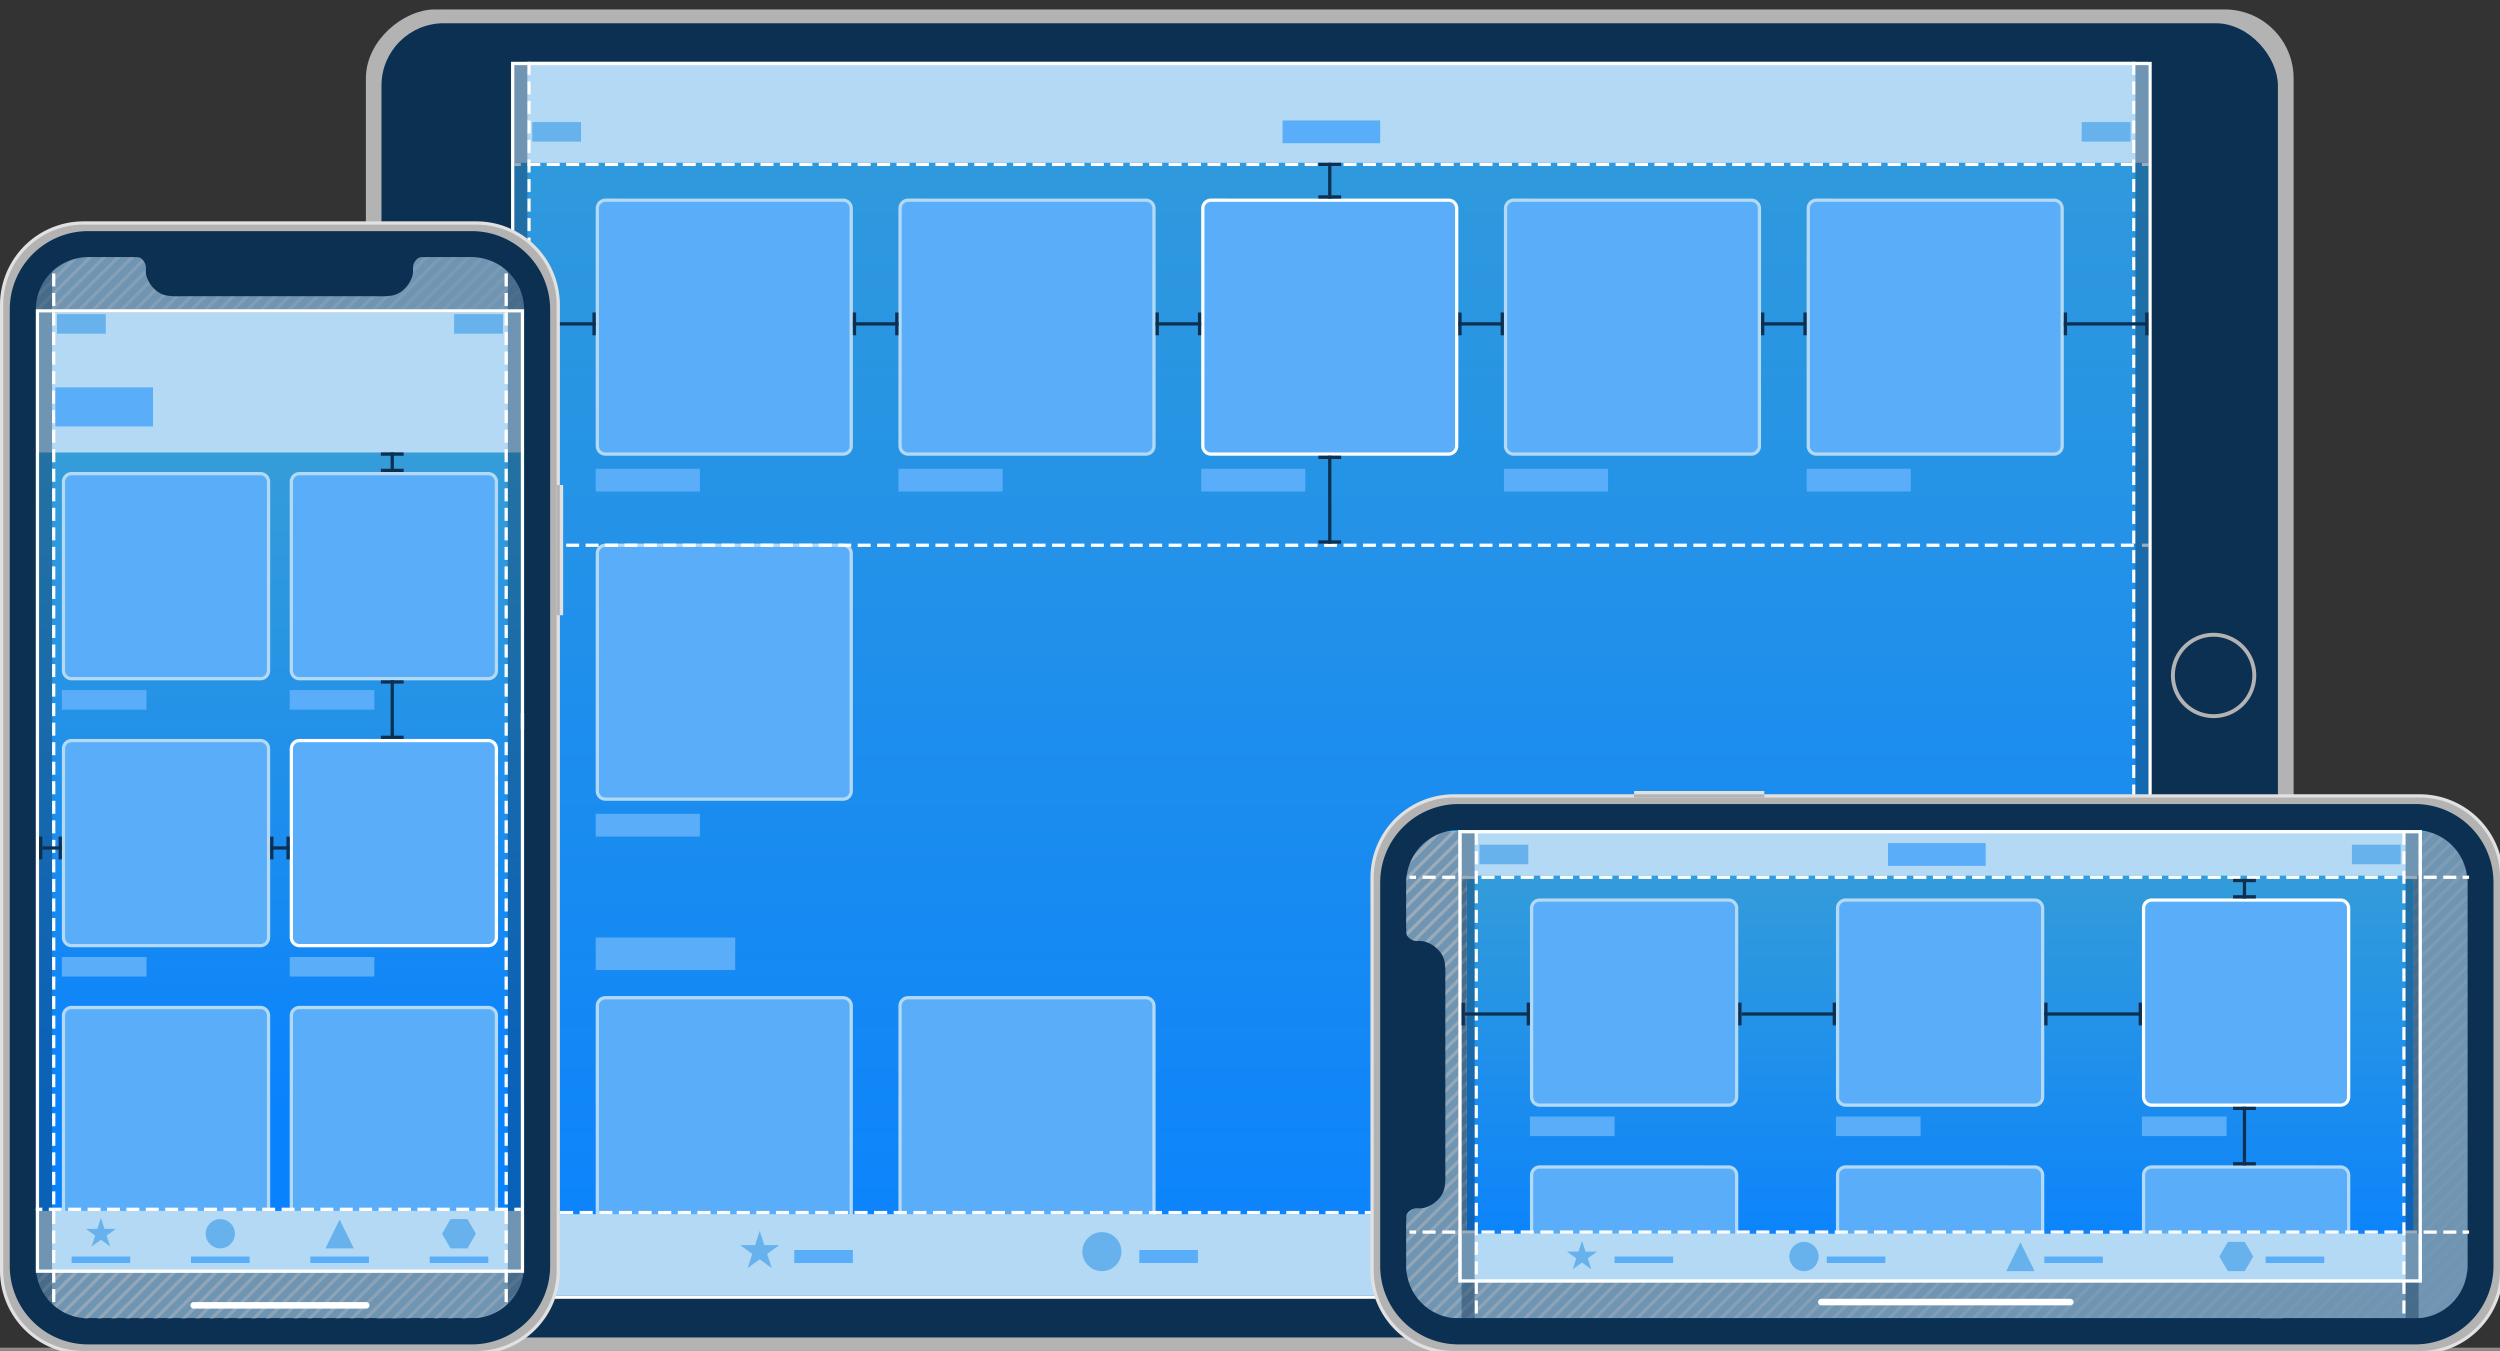 <svg id="Layer_10" data-name="Layer 10" xmlns="http://www.w3.org/2000/svg" xmlns:xlink="http://www.w3.org/1999/xlink" viewBox="0 0 768 415"><rect x="0" y="0" width="768" height="415" fill="#333333" stroke="none"/><defs><style>.cls-1,.cls-100,.cls-101,.cls-102,.cls-103,.cls-104,.cls-105,.cls-106,.cls-107,.cls-108,.cls-109,.cls-11,.cls-110,.cls-111,.cls-112,.cls-113,.cls-114,.cls-115,.cls-116,.cls-117,.cls-118,.cls-119,.cls-12,.cls-120,.cls-121,.cls-122,.cls-123,.cls-124,.cls-125,.cls-126,.cls-127,.cls-128,.cls-129,.cls-13,.cls-130,.cls-131,.cls-134,.cls-135,.cls-138,.cls-139,.cls-14,.cls-141,.cls-142,.cls-2,.cls-21,.cls-22,.cls-23,.cls-24,.cls-25,.cls-26,.cls-27,.cls-28,.cls-29,.cls-30,.cls-31,.cls-32,.cls-33,.cls-34,.cls-35,.cls-36,.cls-37,.cls-38,.cls-39,.cls-40,.cls-41,.cls-42,.cls-43,.cls-44,.cls-45,.cls-46,.cls-47,.cls-48,.cls-49,.cls-50,.cls-51,.cls-52,.cls-53,.cls-54,.cls-55,.cls-56,.cls-57,.cls-58,.cls-59,.cls-60,.cls-61,.cls-62,.cls-63,.cls-64,.cls-65,.cls-66,.cls-67,.cls-68,.cls-69,.cls-7,.cls-70,.cls-71,.cls-72,.cls-73,.cls-74,.cls-75,.cls-76,.cls-77,.cls-78,.cls-79,.cls-8,.cls-80,.cls-81,.cls-82,.cls-83,.cls-84,.cls-85,.cls-86,.cls-87,.cls-88,.cls-89,.cls-90,.cls-91,.cls-92,.cls-93,.cls-94,.cls-95,.cls-96,.cls-97,.cls-98,.cls-99{fill:none;}.cls-2{stroke:#8c8c8c;}.cls-100,.cls-101,.cls-102,.cls-103,.cls-104,.cls-105,.cls-106,.cls-107,.cls-108,.cls-109,.cls-110,.cls-111,.cls-112,.cls-113,.cls-114,.cls-115,.cls-116,.cls-117,.cls-118,.cls-119,.cls-12,.cls-120,.cls-121,.cls-122,.cls-123,.cls-124,.cls-125,.cls-126,.cls-127,.cls-128,.cls-129,.cls-13,.cls-130,.cls-131,.cls-135,.cls-138,.cls-139,.cls-14,.cls-141,.cls-142,.cls-15,.cls-2,.cls-21,.cls-22,.cls-23,.cls-24,.cls-25,.cls-27,.cls-28,.cls-29,.cls-30,.cls-31,.cls-32,.cls-33,.cls-34,.cls-35,.cls-36,.cls-37,.cls-38,.cls-39,.cls-4,.cls-40,.cls-41,.cls-42,.cls-43,.cls-44,.cls-45,.cls-46,.cls-47,.cls-48,.cls-49,.cls-50,.cls-51,.cls-52,.cls-53,.cls-54,.cls-55,.cls-56,.cls-57,.cls-58,.cls-59,.cls-60,.cls-61,.cls-62,.cls-63,.cls-64,.cls-65,.cls-66,.cls-67,.cls-68,.cls-69,.cls-7,.cls-70,.cls-71,.cls-72,.cls-73,.cls-74,.cls-75,.cls-76,.cls-77,.cls-78,.cls-79,.cls-8,.cls-80,.cls-81,.cls-82,.cls-83,.cls-84,.cls-85,.cls-86,.cls-87,.cls-88,.cls-89,.cls-90,.cls-91,.cls-92,.cls-93,.cls-94,.cls-95,.cls-96,.cls-97,.cls-98,.cls-99{stroke-miterlimit:10;}.cls-3{fill:#8c8c8c;}.cls-18,.cls-4{fill:#b3b3b3;}.cls-14,.cls-4{stroke:#b3b3b3;stroke-width:1.2px;}.cls-5{fill:#0b3051;}.cls-6{fill:url(#linear-gradient);}.cls-100,.cls-101,.cls-102,.cls-103,.cls-104,.cls-105,.cls-106,.cls-107,.cls-108,.cls-109,.cls-110,.cls-111,.cls-112,.cls-113,.cls-114,.cls-115,.cls-116,.cls-117,.cls-118,.cls-119,.cls-12,.cls-120,.cls-121,.cls-122,.cls-123,.cls-124,.cls-125,.cls-126,.cls-127,.cls-128,.cls-129,.cls-13,.cls-130,.cls-131,.cls-134,.cls-138,.cls-139,.cls-141,.cls-15,.cls-21,.cls-22,.cls-23,.cls-24,.cls-25,.cls-26,.cls-27,.cls-28,.cls-29,.cls-30,.cls-31,.cls-32,.cls-33,.cls-34,.cls-35,.cls-36,.cls-37,.cls-38,.cls-39,.cls-40,.cls-41,.cls-42,.cls-43,.cls-44,.cls-45,.cls-46,.cls-47,.cls-48,.cls-49,.cls-50,.cls-51,.cls-52,.cls-53,.cls-54,.cls-55,.cls-56,.cls-57,.cls-58,.cls-59,.cls-60,.cls-61,.cls-62,.cls-63,.cls-64,.cls-65,.cls-66,.cls-67,.cls-68,.cls-69,.cls-7,.cls-70,.cls-71,.cls-72,.cls-73,.cls-74,.cls-75,.cls-76,.cls-77,.cls-78,.cls-79,.cls-8,.cls-80,.cls-81,.cls-82,.cls-83,.cls-84,.cls-85,.cls-86,.cls-87,.cls-88,.cls-89,.cls-90,.cls-91,.cls-92,.cls-93,.cls-94,.cls-95,.cls-96,.cls-97,.cls-98,.cls-99{stroke:#fff;}.cls-8{stroke-dasharray:3.98 1.99;}.cls-15,.cls-9{fill:#5aaef9;}.cls-10{fill:#b4d9f5;}.cls-11,.cls-142{stroke:#0b3051;}.cls-12{stroke-dasharray:4.02 2.01;}.cls-13{stroke-dasharray:4 2;}.cls-16{fill:#fff;}.cls-17{opacity:0.4;}.cls-19{fill:url(#linear-gradient-2);}.cls-20{clip-path:url(#clip-path);}.cls-21{opacity:0.99;}.cls-22{opacity:0.98;}.cls-23{opacity:0.97;}.cls-24{opacity:0.96;}.cls-25{opacity:0.95;}.cls-26{stroke-miterlimit:10;opacity:0.95;}.cls-27{opacity:0.94;}.cls-28{opacity:0.93;}.cls-29{opacity:0.92;}.cls-30{opacity:0.91;}.cls-31{opacity:0.9;}.cls-32{opacity:0.89;}.cls-33{opacity:0.88;}.cls-34{opacity:0.87;}.cls-35{opacity:0.86;}.cls-36{opacity:0.86;}.cls-37{opacity:0.85;}.cls-38{opacity:0.84;}.cls-39{opacity:0.83;}.cls-40{opacity:0.82;}.cls-41{opacity:0.81;}.cls-42{opacity:0.8;}.cls-43{opacity:0.79;}.cls-44{opacity:0.78;}.cls-45{opacity:0.77;}.cls-46{opacity:0.77;}.cls-47{opacity:0.76;}.cls-48{opacity:0.75;}.cls-49{opacity:0.74;}.cls-50{opacity:0.73;}.cls-51{opacity:0.72;}.cls-52{opacity:0.71;}.cls-53{opacity:0.7;}.cls-54{opacity:0.69;}.cls-55{opacity:0.68;}.cls-56{opacity:0.68;}.cls-57{opacity:0.67;}.cls-58{opacity:0.66;}.cls-59{opacity:0.65;}.cls-60{opacity:0.64;}.cls-61{opacity:0.63;}.cls-62{opacity:0.62;}.cls-63{opacity:0.61;}.cls-64{opacity:0.6;}.cls-65{opacity:0.59;}.cls-66{opacity:0.59;}.cls-67{opacity:0.58;}.cls-68{opacity:0.57;}.cls-69{opacity:0.56;}.cls-70{opacity:0.55;}.cls-71{opacity:0.54;}.cls-72{opacity:0.53;}.cls-73{opacity:0.52;}.cls-74{opacity:0.51;}.cls-75{opacity:0.5;}.cls-76{opacity:0.5;}.cls-77{opacity:0.49;}.cls-78{opacity:0.48;}.cls-79{opacity:0.47;}.cls-80{opacity:0.46;}.cls-81{opacity:0.45;}.cls-82{opacity:0.44;}.cls-83{opacity:0.43;}.cls-84{opacity:0.42;}.cls-85{opacity:0.41;}.cls-86{opacity:0.41;}.cls-87{opacity:0.4;}.cls-88{opacity:0.39;}.cls-89{opacity:0.38;}.cls-90{opacity:0.37;}.cls-91{opacity:0.36;}.cls-92{opacity:0.35;}.cls-93{opacity:0.34;}.cls-94{opacity:0.33;}.cls-95{opacity:0.32;}.cls-96{opacity:0.32;}.cls-97{opacity:0.31;}.cls-98{opacity:0.3;}.cls-99{opacity:0.29;}.cls-100{opacity:0.28;}.cls-101{opacity:0.27;}.cls-102{opacity:0.26;}.cls-103{opacity:0.25;}.cls-104{opacity:0.24;}.cls-105{opacity:0.23;}.cls-106{opacity:0.23;}.cls-107{opacity:0.22;}.cls-108{opacity:0.21;}.cls-109{opacity:0.2;}.cls-110{opacity:0.19;}.cls-111{opacity:0.18;}.cls-112{opacity:0.17;}.cls-113{opacity:0.16;}.cls-114{opacity:0.15;}.cls-115{opacity:0.14;}.cls-116{opacity:0.14;}.cls-117{opacity:0.13;}.cls-118{opacity:0.12;}.cls-119{opacity:0.11;}.cls-120{opacity:0.1;}.cls-121{opacity:0.09;}.cls-122{opacity:0.08;}.cls-123{opacity:0.07;}.cls-124{opacity:0.06;}.cls-125{opacity:0.05;}.cls-126{opacity:0.05;}.cls-127{opacity:0.04;}.cls-128{opacity:0.03;}.cls-129{opacity:0.02;}.cls-130{opacity:0.01;}.cls-131{opacity:0;}.cls-132{clip-path:url(#clip-path-2);}.cls-133{fill:#e1e1e1;}.cls-135{stroke:#67b2ec;}.cls-136{fill:url(#linear-gradient-3);}.cls-137{clip-path:url(#clip-path-3);}.cls-138{stroke-dasharray:3.97 1.99;}.cls-139{stroke-linecap:round;stroke-width:2px;}.cls-140{fill:#67b2ec;}.cls-141{stroke-dasharray:4.02 2.01;}</style><linearGradient id="linear-gradient" x1="408.5" y1="406.39" x2="408.5" y2="-63.44" gradientTransform="translate(617 -200) rotate(90)" gradientUnits="userSpaceOnUse"><stop offset="0" stop-color="#0982fe"/><stop offset="1" stop-color="#3ca1d2"/></linearGradient><linearGradient id="linear-gradient-2" x1="86" y1="340.8" x2="86" y2="106.36" gradientTransform="matrix(1, 0, 0, 1, 0, 0)" xlink:href="#linear-gradient"/><clipPath id="clip-path"><rect class="cls-1" x="11" y="74" width="149" height="21"/></clipPath><clipPath id="clip-path-2"><rect class="cls-1" x="11.5" y="381.5" width="149" height="24"/></clipPath><linearGradient id="linear-gradient-3" x1="595" y1="388.67" x2="595" y2="244.66" gradientTransform="matrix(1, 0, 0, 1, 0, 0)" xlink:href="#linear-gradient"/><clipPath id="clip-path-3"><polygon class="cls-1" points="741.5 255.5 741.5 393.5 450.5 393.5 450.5 255.5 431.5 255.5 431.5 404.88 758.5 404.88 758.5 255.5 741.5 255.5"/></clipPath></defs><title>iOSHIG_Hero</title><line class="cls-2" y1="414.5" x2="768" y2="414.5"/><path class="cls-3" d="M137,204.58a3.72,3.72,0,1,1-3.73,3.72A3.71,3.71,0,0,1,137,204.58Z"/><rect class="cls-4" x="203" y="-86.5" width="411" height="591" rx="20.56" ry="20.56" transform="translate(199.5 617.5) rotate(-90)"/><rect class="cls-5" x="117.19" y="7.14" width="582.58" height="403.72" rx="19.15" ry="19.15"/><rect class="cls-6" x="219" y="-43" width="379" height="503" transform="translate(200 617) rotate(-90)"/><line class="cls-7" x1="158" y1="50.5" x2="160" y2="50.5"/><line class="cls-8" x1="161.99" y1="50.5" x2="657" y2="50.5"/><line class="cls-7" x1="658" y1="50.5" x2="660" y2="50.5"/><rect class="cls-9" x="183" y="250" width="32" height="7"/><rect class="cls-9" x="183.5" y="167.5" width="78" height="78" rx="2.5" ry="2.5"/><path class="cls-10" d="M259,168a2,2,0,0,1,2,2v73a2,2,0,0,1-2,2H186a2,2,0,0,1-2-2V170a2,2,0,0,1,2-2h73m0-1H186a3,3,0,0,0-3,3v73a3,3,0,0,0,3,3h73a3,3,0,0,0,3-3V170a3,3,0,0,0-3-3Z"/><line class="cls-7" x1="158" y1="167.5" x2="160" y2="167.5"/><line class="cls-8" x1="161.99" y1="167.5" x2="657" y2="167.5"/><line class="cls-7" x1="658" y1="167.5" x2="660" y2="167.5"/><rect class="cls-9" x="183" y="144" width="32" height="7"/><rect class="cls-9" x="183.5" y="61.5" width="78" height="78" rx="2.5" ry="2.5"/><path class="cls-10" d="M259,62a2,2,0,0,1,2,2v73a2,2,0,0,1-2,2H186a2,2,0,0,1-2-2V64a2,2,0,0,1,2-2h73m0-1H186a3,3,0,0,0-3,3v73a3,3,0,0,0,3,3h73a3,3,0,0,0,3-3V64a3,3,0,0,0-3-3Z"/><line class="cls-11" x1="169.5" y1="96" x2="169.5" y2="103"/><line class="cls-11" x1="182.5" y1="96" x2="182.5" y2="103"/><line class="cls-11" x1="169" y1="99.5" x2="183" y2="99.5"/><rect class="cls-9" x="276" y="144" width="32" height="7"/><rect class="cls-9" x="276.5" y="61.5" width="78" height="78" rx="2.5" ry="2.5"/><path class="cls-10" d="M352,62a2,2,0,0,1,2,2v73a2,2,0,0,1-2,2H279a2,2,0,0,1-2-2V64a2,2,0,0,1,2-2h73m0-1H279a3,3,0,0,0-3,3v73a3,3,0,0,0,3,3h73a3,3,0,0,0,3-3V64a3,3,0,0,0-3-3Z"/><rect class="cls-9" x="183" y="389" width="32" height="7"/><path class="cls-9" d="M183.5,384.5V309a2.5,2.5,0,0,1,2.5-2.5h73a2.5,2.5,0,0,1,2.5,2.5v75.5Z"/><path class="cls-10" d="M259,307a2,2,0,0,1,2,2v75H184V309a2,2,0,0,1,2-2h73m0-1H186a3,3,0,0,0-3,3v76h79V309a3,3,0,0,0-3-3Z"/><rect class="cls-9" x="276" y="389" width="32" height="7"/><path class="cls-9" d="M276.5,384.5V309a2.5,2.5,0,0,1,2.5-2.5h73a2.5,2.5,0,0,1,2.5,2.5v75.5Z"/><path class="cls-10" d="M352,307a2,2,0,0,1,2,2v75H277V309a2,2,0,0,1,2-2h73m0-1H279a3,3,0,0,0-3,3v76h79V309a3,3,0,0,0-3-3Z"/><rect class="cls-10" x="157" y="373" width="503" height="25"/><line class="cls-7" x1="162" y1="372.5" x2="164" y2="372.5"/><line class="cls-12" x1="166.01" y1="372.5" x2="659" y2="372.5"/><line class="cls-7" x1="660" y1="372.5" x2="662" y2="372.5"/><rect class="cls-10" x="157" y="19" width="503" height="31"/><line class="cls-13" x1="162.5" y1="19" x2="162.5" y2="336"/><path class="cls-14" d="M680,195a12.5,12.5,0,1,0,12.52,12.51A12.5,12.5,0,0,0,680,195"/><line class="cls-13" x1="655.5" y1="19" x2="655.5" y2="336"/><rect class="cls-15" x="714.5" y="319.5" width="20" height="12" rx="6" ry="6"/><circle class="cls-16" cx="728.5" cy="325.5" r="4.5"/><g class="cls-17"><rect class="cls-5" x="656" y="17.5" width="10" height="321.5"/></g><g class="cls-17"><rect class="cls-5" x="152" y="17.5" width="10" height="321.5"/></g><line class="cls-7" x1="157.5" y1="178" x2="157.5" y2="187"/><rect class="cls-7" x="219.5" y="-42.5" width="379" height="503" transform="translate(200 618) rotate(-90)"/><rect class="cls-18" y="115" width="1.43" height="13"/><rect class="cls-18" y="172" width="1" height="25"/><rect class="cls-18" y="140" width="1" height="25"/><rect class="cls-19" x="11" y="79" width="150" height="326"/><rect class="cls-10" x="11.5" y="95.5" width="149.5" height="43.5"/><path class="cls-10" d="M161,95.89H11V80c1-2.78,3.26-5,6-5H161Z"/><g class="cls-20"><line class="cls-7" x1="-248.46" y1="113.89" x2="89.94" y2="-222.62"/><line class="cls-21" x1="-244.68" y1="114.41" x2="93.72" y2="-222.1"/><line class="cls-22" x1="-240.9" y1="114.93" x2="97.5" y2="-221.58"/><line class="cls-23" x1="-237.12" y1="115.46" x2="101.28" y2="-221.05"/><line class="cls-24" x1="-233.34" y1="115.98" x2="105.06" y2="-220.53"/><line class="cls-25" x1="-229.56" y1="116.5" x2="108.84" y2="-220.01"/><line class="cls-26" x1="-225.78" y1="117.02" x2="112.62" y2="-219.49"/><line class="cls-27" x1="-222" y1="117.54" x2="116.4" y2="-218.97"/><line class="cls-28" x1="-218.22" y1="118.06" x2="120.18" y2="-218.45"/><line class="cls-29" x1="-214.44" y1="118.59" x2="123.96" y2="-217.92"/><line class="cls-30" x1="-210.66" y1="119.11" x2="127.74" y2="-217.4"/><line class="cls-31" x1="-206.88" y1="119.63" x2="131.52" y2="-216.88"/><line class="cls-32" x1="-203.1" y1="120.15" x2="135.3" y2="-216.36"/><line class="cls-33" x1="-199.32" y1="120.67" x2="139.08" y2="-215.84"/><line class="cls-34" x1="-195.54" y1="121.19" x2="142.87" y2="-215.32"/><line class="cls-35" x1="-191.76" y1="121.72" x2="146.65" y2="-214.79"/><line class="cls-36" x1="-187.98" y1="122.24" x2="150.43" y2="-214.27"/><line class="cls-37" x1="-184.19" y1="122.76" x2="154.21" y2="-213.75"/><line class="cls-38" x1="-180.41" y1="123.28" x2="157.99" y2="-213.23"/><line class="cls-39" x1="-176.63" y1="123.8" x2="161.77" y2="-212.71"/><line class="cls-40" x1="-172.85" y1="124.32" x2="165.55" y2="-212.18"/><line class="cls-41" x1="-169.07" y1="124.85" x2="169.33" y2="-211.66"/><line class="cls-42" x1="-165.29" y1="125.37" x2="173.11" y2="-211.14"/><line class="cls-43" x1="-161.51" y1="125.89" x2="176.89" y2="-210.62"/><line class="cls-44" x1="-157.73" y1="126.41" x2="180.67" y2="-210.1"/><line class="cls-45" x1="-153.95" y1="126.93" x2="184.45" y2="-209.58"/><line class="cls-46" x1="-150.17" y1="127.46" x2="188.23" y2="-209.05"/><line class="cls-47" x1="-146.39" y1="127.98" x2="192.01" y2="-208.53"/><line class="cls-48" x1="-142.61" y1="128.5" x2="195.79" y2="-208.01"/><line class="cls-49" x1="-138.83" y1="129.02" x2="199.57" y2="-207.49"/><line class="cls-50" x1="-135.05" y1="129.54" x2="203.35" y2="-206.97"/><line class="cls-51" x1="-131.27" y1="130.06" x2="207.13" y2="-206.45"/><line class="cls-52" x1="-127.49" y1="130.59" x2="210.91" y2="-205.92"/><line class="cls-53" x1="-123.71" y1="131.11" x2="214.69" y2="-205.4"/><line class="cls-54" x1="-119.93" y1="131.63" x2="218.47" y2="-204.88"/><line class="cls-55" x1="-116.15" y1="132.15" x2="222.25" y2="-204.36"/><line class="cls-56" x1="-112.37" y1="132.67" x2="226.04" y2="-203.84"/><line class="cls-57" x1="-108.59" y1="133.19" x2="229.82" y2="-203.32"/><line class="cls-58" x1="-104.8" y1="133.72" x2="233.6" y2="-202.79"/><line class="cls-59" x1="-101.02" y1="134.24" x2="237.38" y2="-202.27"/><line class="cls-60" x1="-97.24" y1="134.76" x2="241.16" y2="-201.75"/><line class="cls-61" x1="-93.46" y1="135.28" x2="244.94" y2="-201.23"/><line class="cls-62" x1="-89.68" y1="135.8" x2="248.72" y2="-200.71"/><line class="cls-63" x1="-85.9" y1="136.32" x2="252.5" y2="-200.19"/><line class="cls-64" x1="-82.12" y1="136.85" x2="256.28" y2="-199.66"/><line class="cls-65" x1="-78.34" y1="137.37" x2="260.06" y2="-199.14"/><line class="cls-66" x1="-74.56" y1="137.89" x2="263.84" y2="-198.62"/><line class="cls-67" x1="-70.78" y1="138.41" x2="267.62" y2="-198.1"/><line class="cls-68" x1="-67" y1="138.93" x2="271.4" y2="-197.58"/><line class="cls-69" x1="-63.22" y1="139.46" x2="275.18" y2="-197.05"/><line class="cls-70" x1="-59.44" y1="139.98" x2="278.96" y2="-196.53"/><line class="cls-71" x1="-55.66" y1="140.5" x2="282.74" y2="-196.01"/><line class="cls-72" x1="-51.88" y1="141.02" x2="286.52" y2="-195.49"/><line class="cls-73" x1="-48.1" y1="141.54" x2="290.3" y2="-194.97"/><line class="cls-74" x1="-44.32" y1="142.06" x2="294.08" y2="-194.45"/><line class="cls-75" x1="-40.54" y1="142.59" x2="297.86" y2="-193.92"/><line class="cls-76" x1="-36.76" y1="143.11" x2="301.64" y2="-193.4"/><line class="cls-77" x1="-32.98" y1="143.63" x2="305.42" y2="-192.88"/><line class="cls-78" x1="-29.2" y1="144.15" x2="309.21" y2="-192.36"/><line class="cls-79" x1="-25.42" y1="144.67" x2="312.99" y2="-191.84"/><line class="cls-80" x1="-21.63" y1="145.19" x2="316.77" y2="-191.32"/><line class="cls-81" x1="-17.85" y1="145.72" x2="320.55" y2="-190.79"/><line class="cls-82" x1="-14.07" y1="146.24" x2="324.33" y2="-190.27"/><line class="cls-83" x1="-10.29" y1="146.76" x2="328.11" y2="-189.75"/><line class="cls-84" x1="-6.51" y1="147.28" x2="331.89" y2="-189.23"/><line class="cls-85" x1="-2.73" y1="147.8" x2="335.67" y2="-188.71"/><line class="cls-86" x1="1.05" y1="148.32" x2="339.45" y2="-188.19"/><line class="cls-87" x1="4.83" y1="148.85" x2="343.23" y2="-187.66"/><line class="cls-88" x1="8.61" y1="149.37" x2="347.01" y2="-187.14"/><line class="cls-89" x1="12.39" y1="149.89" x2="350.79" y2="-186.62"/><line class="cls-90" x1="16.17" y1="150.41" x2="354.57" y2="-186.1"/><line class="cls-91" x1="19.95" y1="150.93" x2="358.35" y2="-185.58"/><line class="cls-92" x1="23.73" y1="151.45" x2="362.13" y2="-185.05"/><line class="cls-93" x1="27.51" y1="151.98" x2="365.91" y2="-184.53"/><line class="cls-94" x1="31.29" y1="152.5" x2="369.69" y2="-184.01"/><line class="cls-95" x1="35.07" y1="153.02" x2="373.47" y2="-183.49"/><line class="cls-96" x1="38.85" y1="153.54" x2="377.25" y2="-182.97"/><line class="cls-97" x1="42.63" y1="154.06" x2="381.03" y2="-182.45"/><line class="cls-98" x1="46.41" y1="154.59" x2="384.81" y2="-181.92"/><line class="cls-99" x1="50.19" y1="155.11" x2="388.6" y2="-181.4"/><line class="cls-100" x1="53.97" y1="155.63" x2="392.38" y2="-180.88"/><line class="cls-101" x1="57.75" y1="156.15" x2="396.16" y2="-180.36"/><line class="cls-102" x1="61.54" y1="156.67" x2="399.94" y2="-179.84"/><line class="cls-103" x1="65.32" y1="157.19" x2="403.72" y2="-179.32"/><line class="cls-104" x1="69.1" y1="157.72" x2="407.5" y2="-178.79"/><line class="cls-105" x1="72.88" y1="158.24" x2="411.28" y2="-178.27"/><line class="cls-106" x1="76.66" y1="158.76" x2="415.06" y2="-177.75"/><line class="cls-107" x1="80.44" y1="159.28" x2="418.84" y2="-177.23"/><line class="cls-108" x1="84.22" y1="159.8" x2="422.62" y2="-176.71"/><line class="cls-109" x1="88" y1="160.32" x2="426.4" y2="-176.19"/><line class="cls-110" x1="91.78" y1="160.85" x2="430.18" y2="-175.66"/><line class="cls-111" x1="95.56" y1="161.37" x2="433.96" y2="-175.14"/><line class="cls-112" x1="99.34" y1="161.89" x2="437.74" y2="-174.62"/><line class="cls-113" x1="103.12" y1="162.41" x2="441.52" y2="-174.1"/><line class="cls-114" x1="106.9" y1="162.93" x2="445.3" y2="-173.58"/><line class="cls-115" x1="110.68" y1="163.45" x2="449.08" y2="-173.06"/><line class="cls-116" x1="114.46" y1="163.98" x2="452.86" y2="-172.53"/><line class="cls-117" x1="118.24" y1="164.5" x2="456.64" y2="-172.01"/><line class="cls-118" x1="122.02" y1="165.02" x2="460.42" y2="-171.49"/><line class="cls-119" x1="125.8" y1="165.54" x2="464.2" y2="-170.97"/><line class="cls-120" x1="129.58" y1="166.06" x2="467.98" y2="-170.45"/><line class="cls-121" x1="133.36" y1="166.59" x2="471.77" y2="-169.92"/><line class="cls-122" x1="137.14" y1="167.11" x2="475.55" y2="-169.4"/><line class="cls-123" x1="140.93" y1="167.63" x2="479.33" y2="-168.88"/><line class="cls-124" x1="144.71" y1="168.15" x2="483.11" y2="-168.36"/><line class="cls-125" x1="148.49" y1="168.67" x2="486.89" y2="-167.84"/><line class="cls-126" x1="152.27" y1="169.19" x2="490.67" y2="-167.32"/><line class="cls-127" x1="156.05" y1="169.72" x2="494.45" y2="-166.79"/><line class="cls-128" x1="159.83" y1="170.24" x2="498.23" y2="-166.27"/><line class="cls-129" x1="163.61" y1="170.76" x2="502.01" y2="-165.75"/><line class="cls-130" x1="167.39" y1="171.28" x2="505.79" y2="-165.23"/><line class="cls-131" x1="171.17" y1="171.8" x2="509.57" y2="-164.71"/></g><g class="cls-17"><rect class="cls-5" x="10" y="381" width="152" height="24"/></g><path class="cls-10" d="M161,404.89H11V379c1-2.78,3.26-5,6-5H161Z"/><g class="cls-132"><line class="cls-7" x1="-128.96" y1="452.39" x2="209.44" y2="115.88"/><line class="cls-21" x1="-125.18" y1="452.91" x2="213.22" y2="116.4"/><line class="cls-22" x1="-121.4" y1="453.43" x2="217" y2="116.92"/><line class="cls-23" x1="-117.62" y1="453.96" x2="220.78" y2="117.45"/><line class="cls-24" x1="-113.84" y1="454.48" x2="224.56" y2="117.97"/><line class="cls-25" x1="-110.06" y1="455" x2="228.34" y2="118.49"/><line class="cls-26" x1="-106.28" y1="455.52" x2="232.12" y2="119.01"/><line class="cls-27" x1="-102.5" y1="456.04" x2="235.9" y2="119.53"/><line class="cls-28" x1="-98.72" y1="456.56" x2="239.68" y2="120.05"/><line class="cls-29" x1="-94.94" y1="457.09" x2="243.46" y2="120.58"/><line class="cls-30" x1="-91.16" y1="457.61" x2="247.24" y2="121.1"/><line class="cls-31" x1="-87.38" y1="458.13" x2="251.02" y2="121.62"/><line class="cls-32" x1="-83.6" y1="458.65" x2="254.8" y2="122.14"/><line class="cls-33" x1="-79.82" y1="459.17" x2="258.58" y2="122.66"/><line class="cls-34" x1="-76.04" y1="459.69" x2="262.37" y2="123.18"/><line class="cls-35" x1="-72.26" y1="460.22" x2="266.15" y2="123.71"/><line class="cls-36" x1="-68.48" y1="460.74" x2="269.93" y2="124.23"/><line class="cls-37" x1="-64.69" y1="461.26" x2="273.71" y2="124.75"/><line class="cls-38" x1="-60.91" y1="461.78" x2="277.49" y2="125.27"/><line class="cls-39" x1="-57.13" y1="462.3" x2="281.27" y2="125.79"/><line class="cls-40" x1="-53.35" y1="462.82" x2="285.05" y2="126.32"/><line class="cls-41" x1="-49.57" y1="463.35" x2="288.83" y2="126.84"/><line class="cls-42" x1="-45.79" y1="463.87" x2="292.61" y2="127.36"/><line class="cls-43" x1="-42.01" y1="464.39" x2="296.39" y2="127.88"/><line class="cls-44" x1="-38.23" y1="464.91" x2="300.17" y2="128.4"/><line class="cls-45" x1="-34.45" y1="465.43" x2="303.95" y2="128.92"/><line class="cls-46" x1="-30.67" y1="465.96" x2="307.73" y2="129.45"/><line class="cls-47" x1="-26.89" y1="466.48" x2="311.51" y2="129.97"/><line class="cls-48" x1="-23.11" y1="467" x2="315.29" y2="130.49"/><line class="cls-49" x1="-19.33" y1="467.52" x2="319.07" y2="131.01"/><line class="cls-50" x1="-15.55" y1="468.04" x2="322.85" y2="131.53"/><line class="cls-51" x1="-11.77" y1="468.56" x2="326.63" y2="132.05"/><line class="cls-52" x1="-7.99" y1="469.09" x2="330.41" y2="132.58"/><line class="cls-53" x1="-4.21" y1="469.61" x2="334.19" y2="133.1"/><line class="cls-54" x1="-0.43" y1="470.13" x2="337.97" y2="133.62"/><line class="cls-55" x1="3.35" y1="470.65" x2="341.75" y2="134.14"/><line class="cls-56" x1="7.13" y1="471.17" x2="345.54" y2="134.66"/><line class="cls-57" x1="10.91" y1="471.69" x2="349.32" y2="135.18"/><line class="cls-58" x1="14.7" y1="472.22" x2="353.1" y2="135.71"/><line class="cls-59" x1="18.48" y1="472.74" x2="356.88" y2="136.23"/><line class="cls-60" x1="22.26" y1="473.26" x2="360.66" y2="136.75"/><line class="cls-61" x1="26.04" y1="473.78" x2="364.44" y2="137.27"/><line class="cls-62" x1="29.82" y1="474.3" x2="368.22" y2="137.79"/><line class="cls-63" x1="33.6" y1="474.82" x2="372" y2="138.31"/><line class="cls-64" x1="37.38" y1="475.35" x2="375.78" y2="138.84"/><line class="cls-65" x1="41.16" y1="475.87" x2="379.56" y2="139.36"/><line class="cls-66" x1="44.94" y1="476.39" x2="383.34" y2="139.88"/><line class="cls-67" x1="48.72" y1="476.91" x2="387.12" y2="140.4"/><line class="cls-68" x1="52.5" y1="477.43" x2="390.9" y2="140.92"/><line class="cls-69" x1="56.28" y1="477.96" x2="394.68" y2="141.45"/><line class="cls-70" x1="60.06" y1="478.48" x2="398.46" y2="141.97"/><line class="cls-71" x1="63.84" y1="479" x2="402.24" y2="142.49"/><line class="cls-72" x1="67.62" y1="479.52" x2="406.02" y2="143.01"/><line class="cls-73" x1="71.4" y1="480.04" x2="409.8" y2="143.53"/><line class="cls-74" x1="75.18" y1="480.56" x2="413.58" y2="144.05"/><line class="cls-75" x1="78.96" y1="481.09" x2="417.36" y2="144.58"/><line class="cls-76" x1="82.74" y1="481.61" x2="421.14" y2="145.1"/><line class="cls-77" x1="86.52" y1="482.13" x2="424.92" y2="145.62"/><line class="cls-78" x1="90.3" y1="482.65" x2="428.71" y2="146.14"/><line class="cls-79" x1="94.08" y1="483.17" x2="432.49" y2="146.66"/><line class="cls-80" x1="97.87" y1="483.69" x2="436.27" y2="147.18"/><line class="cls-81" x1="101.65" y1="484.22" x2="440.05" y2="147.71"/><line class="cls-82" x1="105.43" y1="484.74" x2="443.83" y2="148.23"/><line class="cls-83" x1="109.21" y1="485.26" x2="447.61" y2="148.75"/><line class="cls-84" x1="112.99" y1="485.78" x2="451.39" y2="149.27"/><line class="cls-85" x1="116.77" y1="486.3" x2="455.17" y2="149.79"/><line class="cls-86" x1="120.55" y1="486.82" x2="458.95" y2="150.31"/><line class="cls-87" x1="124.33" y1="487.35" x2="462.73" y2="150.84"/><line class="cls-88" x1="128.11" y1="487.87" x2="466.51" y2="151.36"/><line class="cls-89" x1="131.89" y1="488.39" x2="470.29" y2="151.88"/><line class="cls-90" x1="135.67" y1="488.91" x2="474.07" y2="152.4"/><line class="cls-91" x1="139.45" y1="489.43" x2="477.85" y2="152.92"/><line class="cls-92" x1="143.23" y1="489.95" x2="481.63" y2="153.45"/><line class="cls-93" x1="147.01" y1="490.48" x2="485.41" y2="153.97"/><line class="cls-94" x1="150.79" y1="491" x2="489.19" y2="154.49"/><line class="cls-95" x1="154.57" y1="491.52" x2="492.97" y2="155.01"/><line class="cls-96" x1="158.35" y1="492.04" x2="496.75" y2="155.53"/><line class="cls-97" x1="162.13" y1="492.56" x2="500.53" y2="156.05"/><line class="cls-98" x1="165.91" y1="493.09" x2="504.31" y2="156.58"/><line class="cls-99" x1="169.69" y1="493.61" x2="508.1" y2="157.1"/><line class="cls-100" x1="173.47" y1="494.13" x2="511.88" y2="157.62"/><line class="cls-101" x1="177.25" y1="494.65" x2="515.66" y2="158.14"/><line class="cls-102" x1="181.04" y1="495.17" x2="519.44" y2="158.66"/><line class="cls-103" x1="184.82" y1="495.69" x2="523.22" y2="159.18"/><line class="cls-104" x1="188.6" y1="496.22" x2="527" y2="159.71"/><line class="cls-105" x1="192.38" y1="496.74" x2="530.78" y2="160.23"/><line class="cls-106" x1="196.16" y1="497.26" x2="534.56" y2="160.75"/><line class="cls-107" x1="199.94" y1="497.78" x2="538.34" y2="161.27"/><line class="cls-108" x1="203.72" y1="498.3" x2="542.12" y2="161.79"/><line class="cls-109" x1="207.5" y1="498.82" x2="545.9" y2="162.31"/><line class="cls-110" x1="211.28" y1="499.35" x2="549.68" y2="162.84"/><line class="cls-111" x1="215.06" y1="499.87" x2="553.46" y2="163.36"/><line class="cls-112" x1="218.84" y1="500.39" x2="557.24" y2="163.88"/><line class="cls-113" x1="222.62" y1="500.91" x2="561.02" y2="164.4"/><line class="cls-114" x1="226.4" y1="501.43" x2="564.8" y2="164.92"/><line class="cls-115" x1="230.18" y1="501.95" x2="568.58" y2="165.44"/><line class="cls-116" x1="233.96" y1="502.48" x2="572.36" y2="165.97"/><line class="cls-117" x1="237.74" y1="503" x2="576.14" y2="166.49"/><line class="cls-118" x1="241.52" y1="503.52" x2="579.92" y2="167.01"/><line class="cls-119" x1="245.3" y1="504.04" x2="583.7" y2="167.53"/><line class="cls-120" x1="249.08" y1="504.56" x2="587.48" y2="168.05"/><line class="cls-121" x1="252.86" y1="505.09" x2="591.27" y2="168.58"/><line class="cls-122" x1="256.64" y1="505.61" x2="595.05" y2="169.1"/><line class="cls-123" x1="260.43" y1="506.13" x2="598.83" y2="169.62"/><line class="cls-124" x1="264.21" y1="506.65" x2="602.61" y2="170.14"/><line class="cls-125" x1="267.99" y1="507.17" x2="606.39" y2="170.66"/><line class="cls-126" x1="271.77" y1="507.69" x2="610.17" y2="171.18"/><line class="cls-127" x1="275.55" y1="508.22" x2="613.95" y2="171.71"/><line class="cls-128" x1="279.33" y1="508.74" x2="617.73" y2="172.23"/><line class="cls-129" x1="283.11" y1="509.26" x2="621.51" y2="172.75"/><line class="cls-130" x1="286.89" y1="509.78" x2="625.29" y2="173.27"/><line class="cls-131" x1="290.67" y1="510.3" x2="629.07" y2="173.79"/></g><path class="cls-9" d="M19.5,372.5V312a2.5,2.5,0,0,1,2.5-2.5H80a2.5,2.5,0,0,1,2.5,2.5v60.5Z"/><path class="cls-10" d="M80,310a2,2,0,0,1,2,2v60H20V312a2,2,0,0,1,2-2H80m0-1H22a3,3,0,0,0-3,3v61H83V312a3,3,0,0,0-3-3Z"/><path class="cls-9" d="M89.5,372.5V312a2.5,2.5,0,0,1,2.5-2.5h58a2.5,2.5,0,0,1,2.5,2.5v60.5Z"/><path class="cls-10" d="M150,310a2,2,0,0,1,2,2v60H90V312a2,2,0,0,1,2-2h58m0-1H92a3,3,0,0,0-3,3v61h64V312a3,3,0,0,0-3-3Z"/><polygon class="cls-10" points="11.04 372 161 372 161 391 11 391 11.04 372"/><path class="cls-133" d="M146.35,78A15.67,15.67,0,0,1,162,93.68V390.32A15.67,15.67,0,0,1,146.35,406H25.65A15.67,15.67,0,0,1,10,390.32V93.68A15.67,15.67,0,0,1,25.65,78H146.35m0-10H25.65A25.69,25.69,0,0,0,0,93.68V390.32A25.69,25.69,0,0,0,25.65,416H146.35A25.69,25.69,0,0,0,172,390.32V93.68A25.69,25.69,0,0,0,146.35,68Z"/><path class="cls-18" d="M146.35,78A15.67,15.67,0,0,1,162,93.68V390.32A15.67,15.67,0,0,1,146.35,406H25.65A15.67,15.67,0,0,1,10,390.32V93.68A15.67,15.67,0,0,1,25.65,78H146.35m0-9H25.65A24.69,24.69,0,0,0,1,93.68V390.32A24.69,24.69,0,0,0,25.65,415H146.35A24.69,24.69,0,0,0,171,390.32V93.68A24.69,24.69,0,0,0,146.35,69Z"/><g class="cls-17"><rect class="cls-5" x="10" y="79.5" width="6" height="321.5"/></g><g class="cls-17"><rect class="cls-5" x="156" y="80" width="6" height="322"/></g><g class="cls-17"><rect class="cls-5" x="11" y="79" width="150" height="17"/></g><g class="cls-17"><rect class="cls-5" x="11" y="391" width="150" height="14"/></g><path class="cls-5" d="M144.91,79A16.11,16.11,0,0,1,161,95.09V388.91A16.11,16.11,0,0,1,144.91,405H27.09A16.11,16.11,0,0,1,11,388.91V95.09A16.11,16.11,0,0,1,27.09,79H144.91m0-8H27.09A24.09,24.09,0,0,0,3,95.09V388.91A24.09,24.09,0,0,0,27.09,413H144.91A24.09,24.09,0,0,0,169,388.91V95.09A24.09,24.09,0,0,0,144.91,71Z"/><path class="cls-5" d="M130.81,72H41v7c1.2,0,1.7-.2,2.65.64a3.7,3.7,0,0,1,1.16,3.1A6.88,6.88,0,0,0,45,84.83a9.16,9.16,0,0,0,2.43,3.93,7.19,7.19,0,0,0,3.62,2,20.63,20.63,0,0,0,4.28.24h61a20.64,20.64,0,0,0,4.28-.24,7.19,7.19,0,0,0,3.62-2,9.16,9.16,0,0,0,2.43-3.93,6.89,6.89,0,0,0,.23-2.09,3.7,3.7,0,0,1,1.16-3.1c.95-.84,1.53-.64,2.73-.64Z"/><rect class="cls-18" x="171" y="149" width="1" height="40"/><rect class="cls-133" x="172" y="149" width="1" height="40"/><line class="cls-134" x1="160.5" y1="224" x2="160.5" y2="219"/><rect class="cls-135" x="664.5" y="269.5" width="17" height="17" rx="2" ry="2"/><rect class="cls-136" x="432" y="255" width="326" height="150"/><g class="cls-137"><rect class="cls-10" x="425" y="247" width="334" height="162"/><line class="cls-7" x1="303.04" y1="385.39" x2="641.44" y2="48.88"/><line class="cls-21" x1="306.82" y1="385.91" x2="645.22" y2="49.4"/><line class="cls-22" x1="310.6" y1="386.43" x2="649" y2="49.92"/><line class="cls-23" x1="314.38" y1="386.96" x2="652.78" y2="50.45"/><line class="cls-24" x1="318.16" y1="387.48" x2="656.56" y2="50.97"/><line class="cls-25" x1="321.94" y1="388" x2="660.34" y2="51.49"/><line class="cls-26" x1="325.72" y1="388.52" x2="664.12" y2="52.01"/><line class="cls-27" x1="329.5" y1="389.04" x2="667.9" y2="52.53"/><line class="cls-28" x1="333.28" y1="389.56" x2="671.68" y2="53.05"/><line class="cls-29" x1="337.06" y1="390.09" x2="675.46" y2="53.58"/><line class="cls-30" x1="340.84" y1="390.61" x2="679.24" y2="54.1"/><line class="cls-31" x1="344.62" y1="391.13" x2="683.02" y2="54.62"/><line class="cls-32" x1="348.4" y1="391.65" x2="686.8" y2="55.14"/><line class="cls-33" x1="352.18" y1="392.17" x2="690.58" y2="55.66"/><line class="cls-34" x1="355.96" y1="392.69" x2="694.37" y2="56.18"/><line class="cls-35" x1="359.74" y1="393.22" x2="698.15" y2="56.71"/><line class="cls-36" x1="363.52" y1="393.74" x2="701.93" y2="57.23"/><line class="cls-37" x1="367.31" y1="394.26" x2="705.71" y2="57.75"/><line class="cls-38" x1="371.09" y1="394.78" x2="709.49" y2="58.27"/><line class="cls-39" x1="374.87" y1="395.3" x2="713.27" y2="58.79"/><line class="cls-40" x1="378.65" y1="395.82" x2="717.05" y2="59.32"/><line class="cls-41" x1="382.43" y1="396.35" x2="720.83" y2="59.84"/><line class="cls-42" x1="386.21" y1="396.87" x2="724.61" y2="60.36"/><line class="cls-43" x1="389.99" y1="397.39" x2="728.39" y2="60.88"/><line class="cls-44" x1="393.77" y1="397.91" x2="732.17" y2="61.4"/><line class="cls-45" x1="397.55" y1="398.43" x2="735.95" y2="61.92"/><line class="cls-46" x1="401.33" y1="398.96" x2="739.73" y2="62.45"/><line class="cls-47" x1="405.11" y1="399.48" x2="743.51" y2="62.97"/><line class="cls-48" x1="408.89" y1="400" x2="747.29" y2="63.49"/><line class="cls-49" x1="412.67" y1="400.52" x2="751.07" y2="64.01"/><line class="cls-50" x1="416.45" y1="401.04" x2="754.85" y2="64.53"/><line class="cls-51" x1="420.23" y1="401.56" x2="758.63" y2="65.05"/><line class="cls-52" x1="424.01" y1="402.09" x2="762.41" y2="65.58"/><line class="cls-53" x1="427.79" y1="402.61" x2="766.19" y2="66.1"/><line class="cls-54" x1="431.57" y1="403.13" x2="769.97" y2="66.62"/><line class="cls-55" x1="435.35" y1="403.65" x2="773.75" y2="67.14"/><line class="cls-56" x1="439.13" y1="404.17" x2="777.54" y2="67.66"/><line class="cls-57" x1="442.91" y1="404.69" x2="781.32" y2="68.18"/><line class="cls-58" x1="446.7" y1="405.22" x2="785.1" y2="68.71"/><line class="cls-59" x1="450.48" y1="405.74" x2="788.88" y2="69.23"/><line class="cls-60" x1="454.26" y1="406.26" x2="792.66" y2="69.75"/><line class="cls-61" x1="458.04" y1="406.78" x2="796.44" y2="70.27"/><line class="cls-62" x1="461.82" y1="407.3" x2="800.22" y2="70.79"/><line class="cls-63" x1="465.6" y1="407.82" x2="804" y2="71.31"/><line class="cls-64" x1="469.38" y1="408.35" x2="807.78" y2="71.84"/><line class="cls-65" x1="473.16" y1="408.87" x2="811.56" y2="72.36"/><line class="cls-66" x1="476.94" y1="409.39" x2="815.34" y2="72.88"/><line class="cls-67" x1="480.72" y1="409.91" x2="819.12" y2="73.4"/><line class="cls-68" x1="484.5" y1="410.43" x2="822.9" y2="73.92"/><line class="cls-69" x1="488.28" y1="410.96" x2="826.68" y2="74.45"/><line class="cls-70" x1="492.06" y1="411.48" x2="830.46" y2="74.97"/><line class="cls-71" x1="495.84" y1="412" x2="834.24" y2="75.49"/><line class="cls-72" x1="499.62" y1="412.52" x2="838.02" y2="76.01"/><line class="cls-73" x1="503.4" y1="413.04" x2="841.8" y2="76.53"/><line class="cls-74" x1="507.18" y1="413.56" x2="845.58" y2="77.05"/><line class="cls-75" x1="510.96" y1="414.09" x2="849.36" y2="77.58"/><line class="cls-76" x1="514.74" y1="414.61" x2="853.14" y2="78.1"/><line class="cls-77" x1="518.52" y1="415.13" x2="856.92" y2="78.62"/><line class="cls-78" x1="522.3" y1="415.65" x2="860.71" y2="79.14"/><line class="cls-79" x1="526.08" y1="416.17" x2="864.49" y2="79.66"/><line class="cls-80" x1="529.87" y1="416.69" x2="868.27" y2="80.18"/><line class="cls-81" x1="533.65" y1="417.22" x2="872.05" y2="80.71"/><line class="cls-82" x1="537.43" y1="417.74" x2="875.83" y2="81.23"/><line class="cls-83" x1="541.21" y1="418.26" x2="879.61" y2="81.75"/><line class="cls-84" x1="544.99" y1="418.78" x2="883.39" y2="82.27"/><line class="cls-85" x1="548.77" y1="419.3" x2="887.17" y2="82.79"/><line class="cls-86" x1="552.55" y1="419.82" x2="890.95" y2="83.31"/><line class="cls-87" x1="556.33" y1="420.35" x2="894.73" y2="83.84"/><line class="cls-88" x1="560.11" y1="420.87" x2="898.51" y2="84.36"/><line class="cls-89" x1="563.89" y1="421.39" x2="902.29" y2="84.88"/><line class="cls-90" x1="567.67" y1="421.91" x2="906.07" y2="85.4"/><line class="cls-91" x1="571.45" y1="422.43" x2="909.85" y2="85.92"/><line class="cls-92" x1="575.23" y1="422.95" x2="913.63" y2="86.45"/><line class="cls-93" x1="579.01" y1="423.48" x2="917.41" y2="86.97"/><line class="cls-94" x1="582.79" y1="424" x2="921.19" y2="87.49"/><line class="cls-95" x1="586.57" y1="424.52" x2="924.97" y2="88.01"/><line class="cls-96" x1="590.35" y1="425.04" x2="928.75" y2="88.53"/><line class="cls-97" x1="594.13" y1="425.56" x2="932.53" y2="89.05"/><line class="cls-98" x1="597.91" y1="426.09" x2="936.31" y2="89.58"/><line class="cls-99" x1="601.69" y1="426.61" x2="940.1" y2="90.1"/><line class="cls-100" x1="605.47" y1="427.13" x2="943.88" y2="90.62"/><line class="cls-101" x1="609.25" y1="427.65" x2="947.66" y2="91.14"/><line class="cls-102" x1="613.04" y1="428.17" x2="951.44" y2="91.66"/><line class="cls-103" x1="616.82" y1="428.69" x2="955.22" y2="92.18"/><line class="cls-104" x1="620.6" y1="429.22" x2="959" y2="92.71"/><line class="cls-105" x1="624.38" y1="429.74" x2="962.78" y2="93.23"/><line class="cls-106" x1="628.16" y1="430.26" x2="966.56" y2="93.75"/><line class="cls-107" x1="631.94" y1="430.78" x2="970.34" y2="94.27"/><line class="cls-108" x1="635.72" y1="431.3" x2="974.12" y2="94.79"/><line class="cls-109" x1="639.5" y1="431.82" x2="977.9" y2="95.31"/><line class="cls-110" x1="643.28" y1="432.35" x2="981.68" y2="95.84"/><line class="cls-111" x1="647.06" y1="432.87" x2="985.46" y2="96.36"/><line class="cls-112" x1="650.84" y1="433.39" x2="989.24" y2="96.88"/><line class="cls-113" x1="654.62" y1="433.91" x2="993.02" y2="97.4"/><line class="cls-114" x1="658.4" y1="434.43" x2="996.8" y2="97.92"/><line class="cls-115" x1="662.18" y1="434.95" x2="1000.58" y2="98.44"/><line class="cls-116" x1="665.96" y1="435.48" x2="1004.36" y2="98.97"/><line class="cls-117" x1="669.74" y1="436" x2="1008.14" y2="99.49"/><line class="cls-118" x1="673.52" y1="436.52" x2="1011.92" y2="100.01"/><line class="cls-119" x1="677.3" y1="437.04" x2="1015.7" y2="100.53"/><line class="cls-120" x1="681.08" y1="437.56" x2="1019.48" y2="101.05"/><line class="cls-121" x1="684.86" y1="438.09" x2="1023.27" y2="101.58"/><line class="cls-122" x1="688.64" y1="438.61" x2="1027.05" y2="102.1"/><line class="cls-123" x1="692.43" y1="439.13" x2="1030.83" y2="102.62"/><line class="cls-124" x1="696.21" y1="439.65" x2="1034.61" y2="103.14"/><line class="cls-125" x1="699.99" y1="440.17" x2="1038.39" y2="103.66"/><line class="cls-126" x1="703.77" y1="440.69" x2="1042.17" y2="104.18"/><line class="cls-127" x1="707.55" y1="441.22" x2="1045.95" y2="104.71"/><line class="cls-128" x1="711.33" y1="441.74" x2="1049.73" y2="105.23"/><line class="cls-129" x1="715.11" y1="442.26" x2="1053.51" y2="105.75"/><line class="cls-130" x1="718.89" y1="442.78" x2="1057.29" y2="106.27"/><line class="cls-131" x1="722.67" y1="443.3" x2="1061.07" y2="106.79"/><g class="cls-17"><rect class="cls-5" x="432" y="255" width="326" height="150"/></g></g><path class="cls-133" d="M743.32,254A15.67,15.67,0,0,1,759,269.65V390.35A15.67,15.67,0,0,1,743.32,406H446.68A15.67,15.67,0,0,1,431,390.35V269.65A15.67,15.67,0,0,1,446.68,254H743.32m0-10H446.68A25.69,25.69,0,0,0,421,269.65V390.35A25.69,25.69,0,0,0,446.68,416H743.32A25.69,25.69,0,0,0,769,390.35V269.65A25.69,25.69,0,0,0,743.32,244Z"/><path class="cls-18" d="M743.32,254A15.67,15.67,0,0,1,759,269.65V390.35A15.67,15.67,0,0,1,743.32,406H446.68A15.67,15.67,0,0,1,431,390.35V269.65A15.67,15.67,0,0,1,446.68,254H743.32m0-9H446.68A24.69,24.69,0,0,0,422,269.65V390.35A24.69,24.69,0,0,0,446.68,415H743.32A24.69,24.69,0,0,0,768,390.35V269.65A24.69,24.69,0,0,0,743.32,245Z"/><path class="cls-5" d="M741.91,255A16.11,16.11,0,0,1,758,271.09V388.91A16.11,16.11,0,0,1,741.91,405H448.09A16.11,16.11,0,0,1,432,388.91V271.09A16.11,16.11,0,0,1,448.09,255H741.91m0-8H448.09A24.09,24.09,0,0,0,424,271.09V388.91A24.09,24.09,0,0,0,448.09,413H741.91A24.09,24.09,0,0,0,766,388.91V271.09A24.09,24.09,0,0,0,741.91,247Z"/><path class="cls-5" d="M425,285.19V375h7c0-1.2-.2-1.7.64-2.65a3.7,3.7,0,0,1,3.1-1.16,6.88,6.88,0,0,0,2.09-.23,9.16,9.16,0,0,0,3.93-2.43,7.19,7.19,0,0,0,2-3.62,20.63,20.63,0,0,0,.24-4.28v-61a20.64,20.64,0,0,0-.24-4.28,7.19,7.19,0,0,0-2-3.62,9.16,9.16,0,0,0-3.93-2.43,6.89,6.89,0,0,0-2.09-.23,3.7,3.7,0,0,1-3.1-1.16c-.84-.95-.64-1.53-.64-2.73Z"/><rect class="cls-18" x="502" y="244" width="40" height="1"/><rect class="cls-133" x="502" y="243" width="40" height="1"/><line class="cls-7" x1="11" y1="371.5" x2="13" y2="371.5"/><line class="cls-138" x1="14.99" y1="371.5" x2="157.01" y2="371.5"/><line class="cls-7" x1="158" y1="371.5" x2="160" y2="371.5"/><line class="cls-13" x1="155.5" y1="84" x2="155.5" y2="401"/><line class="cls-13" x1="16.5" y1="84" x2="16.5" y2="401"/><line class="cls-139" x1="59.5" y1="401" x2="112.5" y2="401"/><rect class="cls-9" x="17" y="119" width="30" height="12"/><rect class="cls-140" x="17.5" y="96.5" width="15" height="6"/><rect class="cls-140" x="139.5" y="96.5" width="15" height="6"/><rect class="cls-7" x="11.5" y="95.5" width="149" height="295"/><rect class="cls-10" x="448" y="255" width="296" height="14"/><path class="cls-9" d="M470.5,379.5V361a2.5,2.5,0,0,1,2.5-2.5h58a2.5,2.5,0,0,1,2.5,2.5v18.5Z"/><path class="cls-10" d="M531,359a2,2,0,0,1,2,2v18H471V361a2,2,0,0,1,2-2h58m0-1H473a3,3,0,0,0-3,3v19h64V361a3,3,0,0,0-3-3Z"/><path class="cls-9" d="M564.5,379.5V361a2.5,2.5,0,0,1,2.5-2.5h58a2.5,2.5,0,0,1,2.5,2.5v18.5Z"/><path class="cls-10" d="M625,359a2,2,0,0,1,2,2v18H565V361a2,2,0,0,1,2-2h58m0-1H567a3,3,0,0,0-3,3v19h64V361a3,3,0,0,0-3-3Z"/><path class="cls-9" d="M658.5,379.5V361a2.5,2.5,0,0,1,2.5-2.5h58a2.5,2.5,0,0,1,2.5,2.5v18.5Z"/><path class="cls-10" d="M719,359a2,2,0,0,1,2,2v18H659V361a2,2,0,0,1,2-2h58m0-1H661a3,3,0,0,0-3,3v19h64V361a3,3,0,0,0-3-3Z"/><rect class="cls-10" x="448" y="379" width="296" height="15"/><line class="cls-7" x1="433" y1="378.5" x2="435" y2="378.5"/><line class="cls-141" x1="437.01" y1="378.5" x2="755.5" y2="378.5"/><line class="cls-7" x1="756.5" y1="378.5" x2="758.5" y2="378.5"/><line class="cls-7" x1="433" y1="269.5" x2="435" y2="269.5"/><line class="cls-141" x1="437.01" y1="269.5" x2="755.5" y2="269.5"/><line class="cls-7" x1="756.5" y1="269.5" x2="758.5" y2="269.5"/><line class="cls-13" x1="738.5" y1="255.5" x2="738.5" y2="405"/><line class="cls-13" x1="453.5" y1="255.5" x2="453.5" y2="405"/><g class="cls-17"><rect class="cls-5" x="449" y="255" width="4" height="150"/></g><g class="cls-17"><rect class="cls-5" x="739" y="255" width="4" height="150"/></g><path class="cls-16" d="M743,256V393H449V256H743m1-1H448V394H744V255Z"/><line class="cls-139" x1="559.5" y1="400" x2="636" y2="400"/><circle class="cls-140" cx="67.67" cy="379" r="4.5"/><rect class="cls-9" x="58.67" y="386" width="18" height="2"/><rect class="cls-9" x="22" y="386" width="18" height="2"/><polygon class="cls-140" points="31 374.15 32.09 377.5 35.62 377.5 32.76 379.57 33.85 382.93 31 380.85 28.15 382.93 29.24 379.57 26.38 377.5 29.91 377.5 31 374.15"/><rect class="cls-9" x="95.33" y="386" width="18" height="2"/><polygon class="cls-140" points="99.97 383.5 104.33 374.64 108.7 383.5 99.97 383.5"/><rect class="cls-9" x="132" y="386" width="18" height="2"/><polygon class="cls-140" points="143.6 374.5 138.4 374.5 135.8 379 138.4 383.5 143.6 383.5 146.2 379 143.6 374.5"/><circle class="cls-140" cx="554.18" cy="386" r="4.5"/><rect class="cls-9" x="561.18" y="386" width="18" height="2"/><circle class="cls-140" cx="338.5" cy="384.5" r="6"/><rect class="cls-9" x="350" y="384" width="18" height="4"/><rect class="cls-9" x="496" y="386" width="18" height="2"/><polygon class="cls-140" points="486 381.15 487.09 384.5 490.62 384.5 487.76 386.57 488.85 389.93 486 387.85 483.15 389.93 484.24 386.57 481.38 384.5 484.91 384.5 486 381.15"/><rect class="cls-9" x="244" y="384" width="18" height="4"/><polygon class="cls-140" points="233.38 378.15 234.8 382.5 239.38 382.5 235.68 385.2 237.09 389.56 233.38 386.86 229.68 389.56 231.09 385.2 227.38 382.5 231.97 382.5 233.38 378.15"/><rect class="cls-9" x="628.01" y="386" width="18" height="2"/><polygon class="cls-140" points="616.32 390.5 620.68 381.64 625.04 390.5 616.32 390.5"/><rect class="cls-9" x="696" y="386" width="18" height="2"/><polygon class="cls-140" points="689.6 381.5 684.4 381.5 681.8 386 684.4 390.5 689.6 390.5 692.2 386 689.6 381.5"/><rect class="cls-140" x="454.5" y="259.5" width="15" height="6"/><rect class="cls-140" x="722.5" y="259.5" width="15" height="6"/><rect class="cls-9" x="580" y="259" width="30" height="7"/><rect class="cls-9" x="19" y="212" width="26" height="6"/><rect class="cls-9" x="19.5" y="145.5" width="63" height="63" rx="2.5" ry="2.5"/><path class="cls-10" d="M80,146a2,2,0,0,1,2,2v58a2,2,0,0,1-2,2H22a2,2,0,0,1-2-2V148a2,2,0,0,1,2-2H80m0-1H22a3,3,0,0,0-3,3v58a3,3,0,0,0,3,3H80a3,3,0,0,0,3-3V148a3,3,0,0,0-3-3Z"/><rect class="cls-9" x="89" y="212" width="26" height="6"/><rect class="cls-9" x="89.5" y="145.5" width="63" height="63" rx="2.5" ry="2.5"/><path class="cls-10" d="M150,146a2,2,0,0,1,2,2v58a2,2,0,0,1-2,2H92a2,2,0,0,1-2-2V148a2,2,0,0,1,2-2h58m0-1H92a3,3,0,0,0-3,3v58a3,3,0,0,0,3,3h58a3,3,0,0,0,3-3V148a3,3,0,0,0-3-3Z"/><rect class="cls-9" x="19" y="294" width="26" height="6"/><rect class="cls-9" x="19.5" y="227.5" width="63" height="63" rx="2.5" ry="2.5"/><path class="cls-10" d="M80,228a2,2,0,0,1,2,2v58a2,2,0,0,1-2,2H22a2,2,0,0,1-2-2V230a2,2,0,0,1,2-2H80m0-1H22a3,3,0,0,0-3,3v58a3,3,0,0,0,3,3H80a3,3,0,0,0,3-3V230a3,3,0,0,0-3-3Z"/><rect class="cls-9" x="89" y="294" width="26" height="6"/><rect class="cls-9" x="89.5" y="227.5" width="63" height="63" rx="2.5" ry="2.5"/><path class="cls-16" d="M150,228a2,2,0,0,1,2,2v58a2,2,0,0,1-2,2H92a2,2,0,0,1-2-2V230a2,2,0,0,1,2-2h58m0-1H92a3,3,0,0,0-3,3v58a3,3,0,0,0,3,3h58a3,3,0,0,0,3-3V230a3,3,0,0,0-3-3Z"/><line class="cls-142" x1="124" y1="209.5" x2="117" y2="209.5"/><line class="cls-142" x1="124" y1="226.5" x2="117" y2="226.5"/><line class="cls-142" x1="120.5" y1="209" x2="120.5" y2="227"/><line class="cls-142" x1="83.5" y1="257" x2="83.5" y2="264"/><line class="cls-142" x1="88.5" y1="257" x2="88.5" y2="264"/><line class="cls-142" x1="83" y1="260.5" x2="89" y2="260.5"/><line class="cls-142" x1="12.5" y1="257" x2="12.5" y2="264"/><line class="cls-142" x1="18.5" y1="257" x2="18.5" y2="264"/><line class="cls-142" x1="13" y1="260.5" x2="19" y2="260.5"/><rect class="cls-9" x="470" y="343" width="26" height="6"/><rect class="cls-9" x="470.5" y="276.5" width="63" height="63" rx="2.5" ry="2.5"/><path class="cls-10" d="M531,277a2,2,0,0,1,2,2v58a2,2,0,0,1-2,2H473a2,2,0,0,1-2-2V279a2,2,0,0,1,2-2h58m0-1H473a3,3,0,0,0-3,3v58a3,3,0,0,0,3,3h58a3,3,0,0,0,3-3V279a3,3,0,0,0-3-3Z"/><rect class="cls-9" x="564" y="343" width="26" height="6"/><rect class="cls-9" x="564.5" y="276.5" width="63" height="63" rx="2.5" ry="2.5"/><path class="cls-10" d="M625,277a2,2,0,0,1,2,2v58a2,2,0,0,1-2,2H567a2,2,0,0,1-2-2V279a2,2,0,0,1,2-2h58m0-1H567a3,3,0,0,0-3,3v58a3,3,0,0,0,3,3h58a3,3,0,0,0,3-3V279a3,3,0,0,0-3-3Z"/><rect class="cls-9" x="658" y="343" width="26" height="6"/><rect class="cls-9" x="658.5" y="276.5" width="63" height="63" rx="2.5" ry="2.5"/><path class="cls-16" d="M719,277a2,2,0,0,1,2,2v58a2,2,0,0,1-2,2H661a2,2,0,0,1-2-2V279a2,2,0,0,1,2-2h58m0-1H661a3,3,0,0,0-3,3v58a3,3,0,0,0,3,3h58a3,3,0,0,0,3-3V279a3,3,0,0,0-3-3Z"/><rect class="cls-9" x="369" y="144" width="32" height="7"/><rect class="cls-9" x="369.5" y="61.5" width="78" height="78" rx="2.5" ry="2.5"/><path class="cls-16" d="M445,62a2,2,0,0,1,2,2v73a2,2,0,0,1-2,2H372a2,2,0,0,1-2-2V64a2,2,0,0,1,2-2h73m0-1H372a3,3,0,0,0-3,3v73a3,3,0,0,0,3,3h73a3,3,0,0,0,3-3V64a3,3,0,0,0-3-3Z"/><rect class="cls-9" x="462" y="144" width="32" height="7"/><rect class="cls-9" x="462.5" y="61.5" width="78" height="78" rx="2.5" ry="2.5"/><path class="cls-10" d="M538,62a2,2,0,0,1,2,2v73a2,2,0,0,1-2,2H465a2,2,0,0,1-2-2V64a2,2,0,0,1,2-2h73m0-1H465a3,3,0,0,0-3,3v73a3,3,0,0,0,3,3h73a3,3,0,0,0,3-3V64a3,3,0,0,0-3-3Z"/><rect class="cls-9" x="555" y="144" width="32" height="7"/><rect class="cls-9" x="555.5" y="61.5" width="78" height="78" rx="2.5" ry="2.5"/><path class="cls-10" d="M631,62a2,2,0,0,1,2,2v73a2,2,0,0,1-2,2H558a2,2,0,0,1-2-2V64a2,2,0,0,1,2-2h73m0-1H558a3,3,0,0,0-3,3v73a3,3,0,0,0,3,3h73a3,3,0,0,0,3-3V64a3,3,0,0,0-3-3Z"/><rect class="cls-9" x="394" y="37" width="30" height="7"/><rect class="cls-140" x="163.5" y="37.5" width="15" height="6"/><rect class="cls-140" x="639.5" y="37.5" width="15" height="6"/><rect class="cls-9" x="183" y="288" width="42.86" height="10"/><line class="cls-11" x1="355.5" y1="96" x2="355.5" y2="103"/><line class="cls-11" x1="368.5" y1="96" x2="368.5" y2="103"/><line class="cls-11" x1="355" y1="99.5" x2="369" y2="99.5"/><line class="cls-11" x1="262.5" y1="96" x2="262.5" y2="103"/><line class="cls-11" x1="275.5" y1="96" x2="275.5" y2="103"/><line class="cls-11" x1="262" y1="99.5" x2="276" y2="99.5"/><line class="cls-11" x1="412" y1="50.5" x2="405" y2="50.5"/><line class="cls-11" x1="412" y1="60.5" x2="405" y2="60.5"/><line class="cls-11" x1="408.5" y1="50" x2="408.5" y2="61"/><line class="cls-11" x1="412" y1="140.5" x2="405" y2="140.5"/><line class="cls-11" x1="412" y1="166.5" x2="405" y2="166.5"/><line class="cls-11" x1="408.5" y1="140" x2="408.5" y2="167"/><line class="cls-11" x1="461.5" y1="103" x2="461.5" y2="96"/><line class="cls-11" x1="448.5" y1="103" x2="448.5" y2="96"/><line class="cls-11" x1="461.5" y1="99.5" x2="448" y2="99.5"/><line class="cls-11" x1="554.5" y1="103" x2="554.5" y2="96"/><line class="cls-11" x1="541.5" y1="103" x2="541.5" y2="96"/><line class="cls-11" x1="554.5" y1="99.5" x2="541" y2="99.5"/><line class="cls-11" x1="659.5" y1="103" x2="659.5" y2="96"/><line class="cls-11" x1="634.5" y1="103" x2="634.5" y2="96"/><line class="cls-11" x1="659.5" y1="99.5" x2="634" y2="99.5"/><line class="cls-142" x1="124" y1="139.5" x2="117" y2="139.5"/><line class="cls-142" x1="124" y1="144.5" x2="117" y2="144.5"/><line class="cls-142" x1="120.5" y1="139" x2="120.5" y2="145"/><line class="cls-142" x1="693" y1="340.5" x2="686" y2="340.5"/><line class="cls-142" x1="693" y1="357.5" x2="686" y2="357.5"/><line class="cls-142" x1="689.5" y1="340" x2="689.5" y2="358"/><line class="cls-142" x1="628.5" y1="308" x2="628.5" y2="315"/><line class="cls-142" x1="657.5" y1="308" x2="657.5" y2="315"/><line class="cls-142" x1="628" y1="311.5" x2="658" y2="311.5"/><line class="cls-142" x1="534.5" y1="308" x2="534.5" y2="315"/><line class="cls-142" x1="563.5" y1="308" x2="563.5" y2="315"/><line class="cls-142" x1="535" y1="311.5" x2="564" y2="311.5"/><line class="cls-142" x1="449.5" y1="308" x2="449.5" y2="315"/><line class="cls-142" x1="469.5" y1="308" x2="469.5" y2="315"/><line class="cls-142" x1="450" y1="311.5" x2="470" y2="311.5"/><line class="cls-142" x1="693" y1="270.5" x2="686" y2="270.5"/><line class="cls-142" x1="693" y1="275.5" x2="686" y2="275.5"/><line class="cls-142" x1="689.5" y1="270" x2="689.5" y2="276"/></svg>